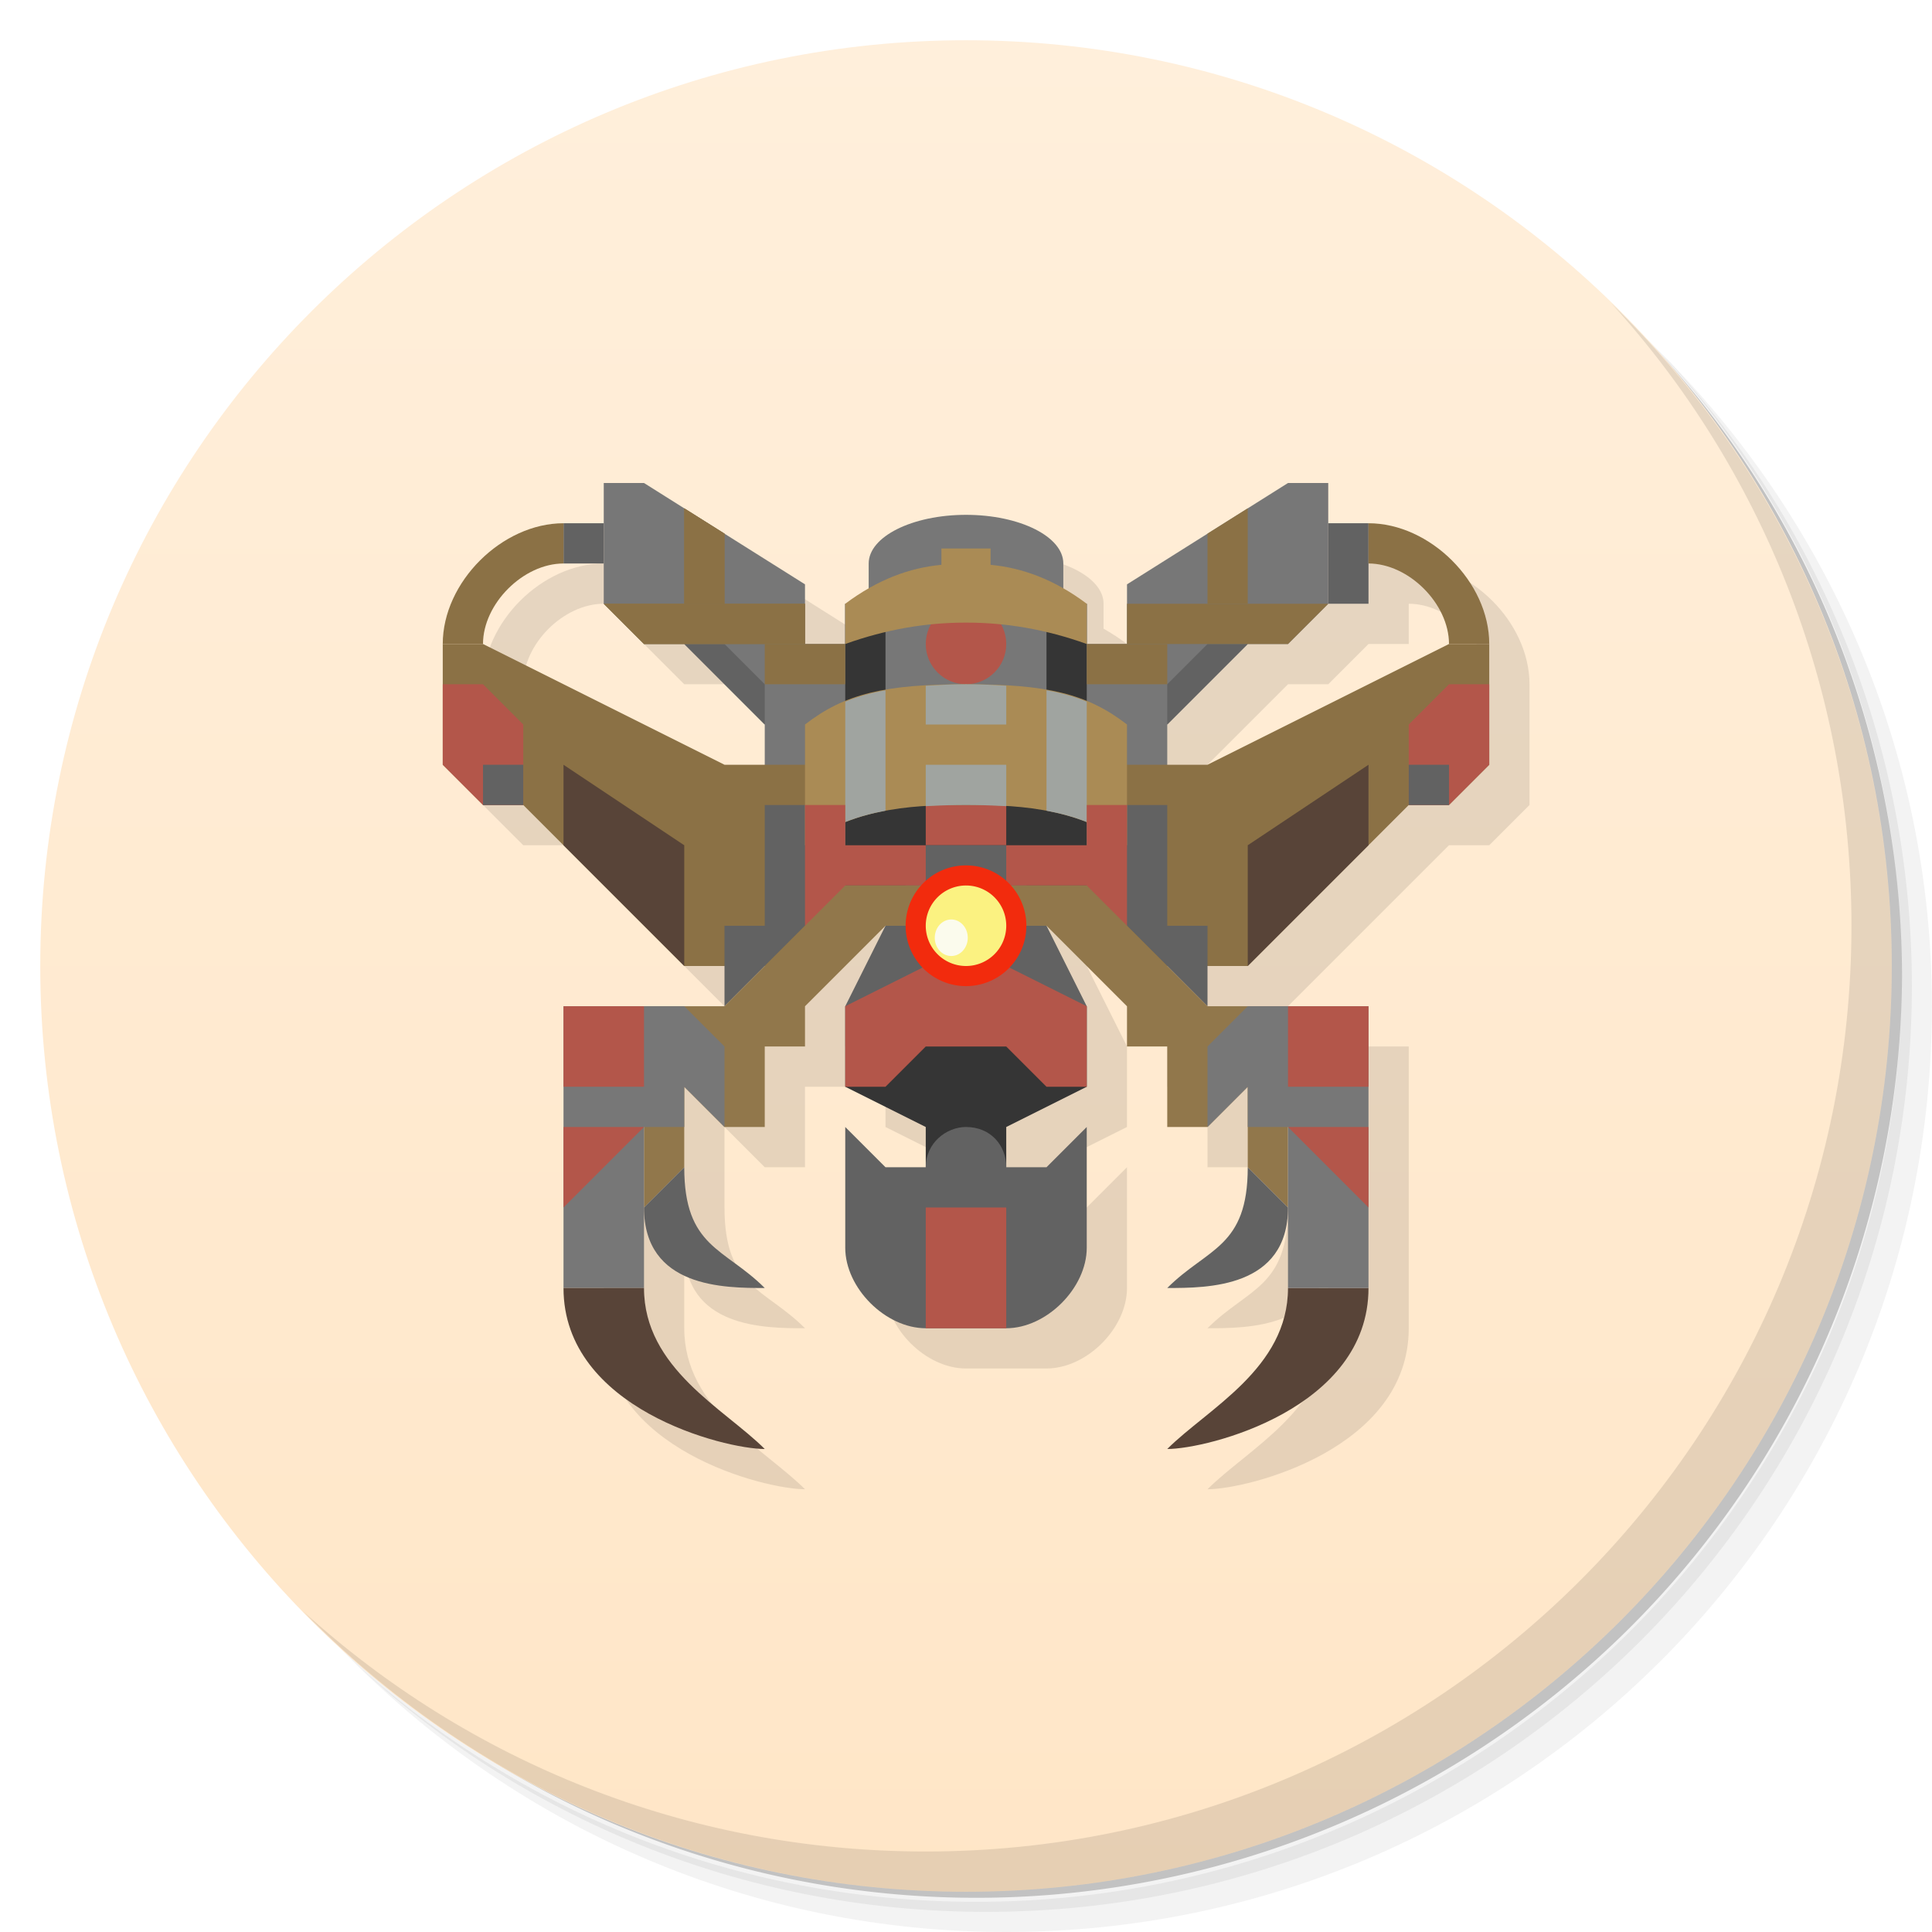 <svg version="1.1" viewBox="0 0 48 48" xmlns="http://www.w3.org/2000/svg" xmlns:xlink="http://www.w3.org/1999/xlink">
 <defs>
  <linearGradient id="linearGradient956" x1="1" x2="47" gradientTransform="rotate(-90,24,24)" gradientUnits="userSpaceOnUse">
   <stop style="stop-color:#ffe6c7" offset="0"/>
   <stop style="stop-color:#ffefdb" offset="1"/>
  </linearGradient>
 </defs>
 <path d="m36.31 5c5.859 4.062 9.688 10.831 9.688 18.5 0 12.426-10.07 22.5-22.5 22.5-7.669 0-14.438-3.828-18.5-9.688 1.037 1.822 2.306 3.499 3.781 4.969 4.085 3.712 9.514 5.969 15.469 5.969 12.703 0 23-10.298 23-23 0-5.954-2.256-11.384-5.969-15.469-1.469-1.475-3.147-2.744-4.969-3.781zm4.969 3.781c3.854 4.113 6.219 9.637 6.219 15.719 0 12.703-10.297 23-23 23-6.081 0-11.606-2.364-15.719-6.219 4.16 4.144 9.883 6.719 16.219 6.719 12.703 0 23-10.298 23-23 0-6.335-2.575-12.06-6.719-16.219z" style="opacity:.05"/>
 <path d="m41.28 8.781c3.712 4.085 5.969 9.514 5.969 15.469 0 12.703-10.297 23-23 23-5.954 0-11.384-2.256-15.469-5.969 4.113 3.854 9.637 6.219 15.719 6.219 12.703 0 23-10.298 23-23 0-6.081-2.364-11.606-6.219-15.719z" style="opacity:.1"/>
 <path d="m31.25 2.375c8.615 3.154 14.75 11.417 14.75 21.13 0 12.426-10.07 22.5-22.5 22.5-9.708 0-17.971-6.135-21.12-14.75a23 23 0 0 0 44.875-7 23 23 0 0 0-16-21.875z" style="opacity:.2"/>
 <path d="m1 24c0-12.703 10.297-23 23-23s23 10.297 23 23-10.297 23-23 23-23-10.297-23-23z" style="fill:url(#linearGradient956)"/>
 <path d="m16 13v1h-1c-1.525 0-3 1.458-3 3v3l1 1h1l4 4h1v1h-1-3v2 1 2 2c0 3 4 4 5 4-1-1-3-2-3-4v-2c0 2 2 2 3 2-1-1-2-1-2-3v-2l1 1h1v-2h1v-1l2-2-1 2v2l2 1v1h-1l-1-1v3c0 1 1 2 2 2h1 1c1 0 2-1 2-2v-3l-1 1h-1v-1l2-1v-2l-1-2 2 2v1h1v2h1l1-1v2c0 2-1 2-2 3 1 0 3 0 3-2v2c0 2-2 3-3 4 1 0 5-1 5-4v-2-2-3h-2-1-1v-1h1l4-4h1l1-1v-3c0-1.542-1.475-3-3-3h-1v-1h-1l-2 1.258-2 1.26v1.482h-1v-1c-0.194-0.146-0.389-0.27-0.582-0.381v-0.619c0-0.668-1.083-1.209-2.418-1.209s-2.417 0.541-2.418 1.209v0.619c-0.193 0.111-0.388 0.235-0.582 0.381v1h-1v-1-0.482l-2-1.26-2-1.258h-1m-1 2h1v1l1 1h1l2 2v1h-1l-6-3c0-1 1-2 2-2zm20 0c1 0 2 1 2 2l-6 3h-1v-1l2-2h1l1-1h1v-1z" style="opacity:.1"/>
 <path d="m40.03 7.531c3.712 4.084 5.969 9.514 5.969 15.469 0 12.703-10.297 23-23 23-5.954 0-11.384-2.256-15.469-5.969 4.178 4.291 10.01 6.969 16.469 6.969 12.703 0 23-10.298 23-23 0-6.462-2.677-12.291-6.969-16.469z" style="opacity:.1"/>
 <path d="m15 12v3l1 1h1l2 2v1 1h5 5v-1-1l2-2h1l1-1v-3h-1l-4 2.518v1.482h-1v-1h-0.582v-1c0-0.668-1.083-1.209-2.418-1.209s-2.417 0.541-2.418 1.209v1h-0.582v1h-1v-1.482l-4-2.518" style="fill:#777"/>
 <path d="m21 15v5 2h6v-2-1-4h-1v4h-4v-4h-1z" style="fill:#353535"/>
 <rect x="23" y="20" width="2" height="1" style="fill:#b3564a"/>
 <circle cx="24" cy="16" r="1" style="fill:#b3564a"/>
 <path d="m23.389 13.627v0.406c-0.79 0.073-1.585 0.365-2.389 0.967v1c1.01-0.363 2.01-0.533 3-0.531 0.991-2e-3 1.991 0.168 3 0.531v-1c-0.803-0.602-1.599-0.893-2.389-0.967v-0.406h-0.611-0.611z" style="fill:#aa8b55"/>
 <path d="m19 19h-1l-6-3h-1v3l1 1h1l4 4h4v-5h-2z" style="fill:#8b7145"/>
 <path d="m11 17h1l1 1v2h-1l-1-1z" style="fill:#b3564a"/>
 <path d="m18 25v-2h1v-3h2v2z" style="fill:#626262"/>
 <path d="m23 21-2 4h6l-2-4z" style="fill:#626262"/>
 <path d="m25 29v-1l2-1v-2h-6v2l2 1v1z" style="fill:#353535"/>
 <path d="m21 28v3c0 1 1 2 2 2h1 1c1 0 2-1 2-2v-3l-1 1h-1c0-0.548-0.391-1-1-1-0.486 0-1 0.395-1 1h-1z" style="fill:#626262"/>
 <path d="m23 30v3h1 1v-3h-1-1z" style="fill:#b3564a"/>
 <rect x="14" y="13" width="1" height="1" style="fill:#626262"/>
 <path d="m29 19h1l6-3h1v3l-1 1h-1l-4 4h-4v-5h2z" style="fill:#8b7145"/>
 <path d="m30 25v-2h-1v-3h-2v2z" style="fill:#626262"/>
 <path d="m24 17c-2 0-3.01 0.231-4 1v3c1.242-1 3-1 4-1s2.758 0 4 1v-3c-0.993-0.769-2-1-4-1z" style="fill:#aa8b55"/>
 <path d="m22 17.15c-0.366 0.065-0.701 0.159-1 0.283v2.99c0.328-0.131 0.666-0.219 1-0.281v-2.992z" style="fill:#a0a4a0"/>
 <path d="m23 24-2 1v2h1l1-1h2l1 1h1v-2l-2-1z" style="fill:#b3564a"/>
 <path d="m37 17h-1l-1 1v2h1l1-1z" style="fill:#b3564a"/>
 <rect transform="scale(-1,1)" x="-34" y="13" width="1" height="2" style="fill:#626262"/>
 <path d="m26 17.15v2.992c0.334 0.063 0.672 0.151 1 0.281v-2.99c-0.299-0.124-0.634-0.218-1-0.283z" style="fill:#a0a4a0"/>
 <path d="m24 17c-0.376 0-0.687 0.019-1 0.037v0.963h1 1v-0.963c-0.313-0.018-0.624-0.037-1-0.037zm-1 2v1.029c0.372-0.022 0.719-0.029 1-0.029s0.628 7e-3 1 0.029v-1.029h-1-1z" style="fill:#a0a4a0"/>
 <path d="m20 20v3h1v-1h2v-1h-2v-1h-1z" style="fill:#b3564a"/>
 <path d="m27 20v1h-2v1h2v1h1v-3h-1z" style="fill:#b3564a"/>
 <path d="m11 16c0-1.542 1.475-3 3-3v1c-1 0-2 1-2 2z" style="fill:#8b7145"/>
 <path d="m37 16c0-1.542-1.475-3-3-3v1c1 0 2 1 2 2z" style="fill:#8b7145"/>
 <path d="m23 22v1h-1l-2 2v1h-1v2h-1l-1-1v2l-1 1v-5h1 1l3-3z" style="fill:#91774b"/>
 <path d="m14 32h2v-4h1v-1l1 1v-2l-1-1h-3z" style="fill:#777"/>
 <path d="m25 22v1h1l2 2v1h1v2h1l1-1v2l1 1v-5h-1-1l-3-3z" style="fill:#91774b"/>
 <path d="m24 21.5a1.5 1.5 0 0 0-1.5 1.5 1.5 1.5 0 0 0 1.5 1.5 1.5 1.5 0 0 0 1.5-1.5 1.5 1.5 0 0 0-1.5-1.5" style="fill:#f22b0d"/>
 <path d="m24 22a1 1 0 0 0-1 1 1 1 0 0 0 1 1 1 1 0 0 0 1-1 1 1 0 0 0-1-1z" style="fill:#fbf281"/>
 <rect x="12" y="19" width="1" height="1" style="fill:#626262"/>
 <rect x="35" y="19" width="1" height="1" style="fill:#626262"/>
 <path d="m14 32c0 3 4 4 5 4-1-1-3-2-3-4h-2z" style="fill:#584438"/>
 <path d="m34 32c0 3-4 4-5 4 1-1 3-2 3-4h2z" style="fill:#584438"/>
 <path d="m16 30 1-1c0 2 1 2 2 3-1 0-3 0-3-2z" style="fill:#626262"/>
 <path d="m32 30-1-1c0 2-1 2-2 3 1 0 3 0 3-2z" style="fill:#626262"/>
 <path d="m34 32h-2v-4h-1v-1l-1 1v-2l1-1h3z" style="fill:#777"/>
 <path d="m14 30v-2h2z" style="fill:#b3564a"/>
 <path d="m34 30v-2h-2z" style="fill:#b3564a"/>
 <rect x="14" y="25" width="2" height="2" style="fill:#b3564a"/>
 <rect x="32" y="25" width="2" height="2" style="fill:#b3564a"/>
 <ellipse cx="23.634" cy="23.298" rx=".41" ry=".454" style="fill:#fbfbed"/>
 <path d="m17 16h1l1 1v1z" style="fill:#626262"/>
 <path d="m31 16h-1l-1 1v1z" style="fill:#626262"/>
 <rect x="19" y="16" width="2" height="1" style="fill:#8b7145"/>
 <rect x="27" y="16" width="2" height="1" style="fill:#8b7145"/>
 <path d="m15 15 1 1h1 3v-1h-5z" style="fill:#8b7145"/>
 <path d="m17 12.629v2.371h1v-1.742l-1-0.629z" style="fill:#8b7145"/>
 <path d="m15 15 1 1h1 3v-1h-5z" style="fill:#8b7145"/>
 <path d="m17 12.629v2.371h1v-1.742l-1-0.629z" style="fill:#8b7145"/>
 <path d="m33 15-1 1h-1-3v-1h5z" style="fill:#8b7145"/>
 <path d="m31 12.629v2.371h-1v-1.742l1-0.629z" style="fill:#8b7145"/>
 <path d="m31 24v-3l3-2v2z" style="fill:#584438"/>
 <path d="m17 24v-3l-3-2v2z" style="fill:#584438"/>
</svg>
